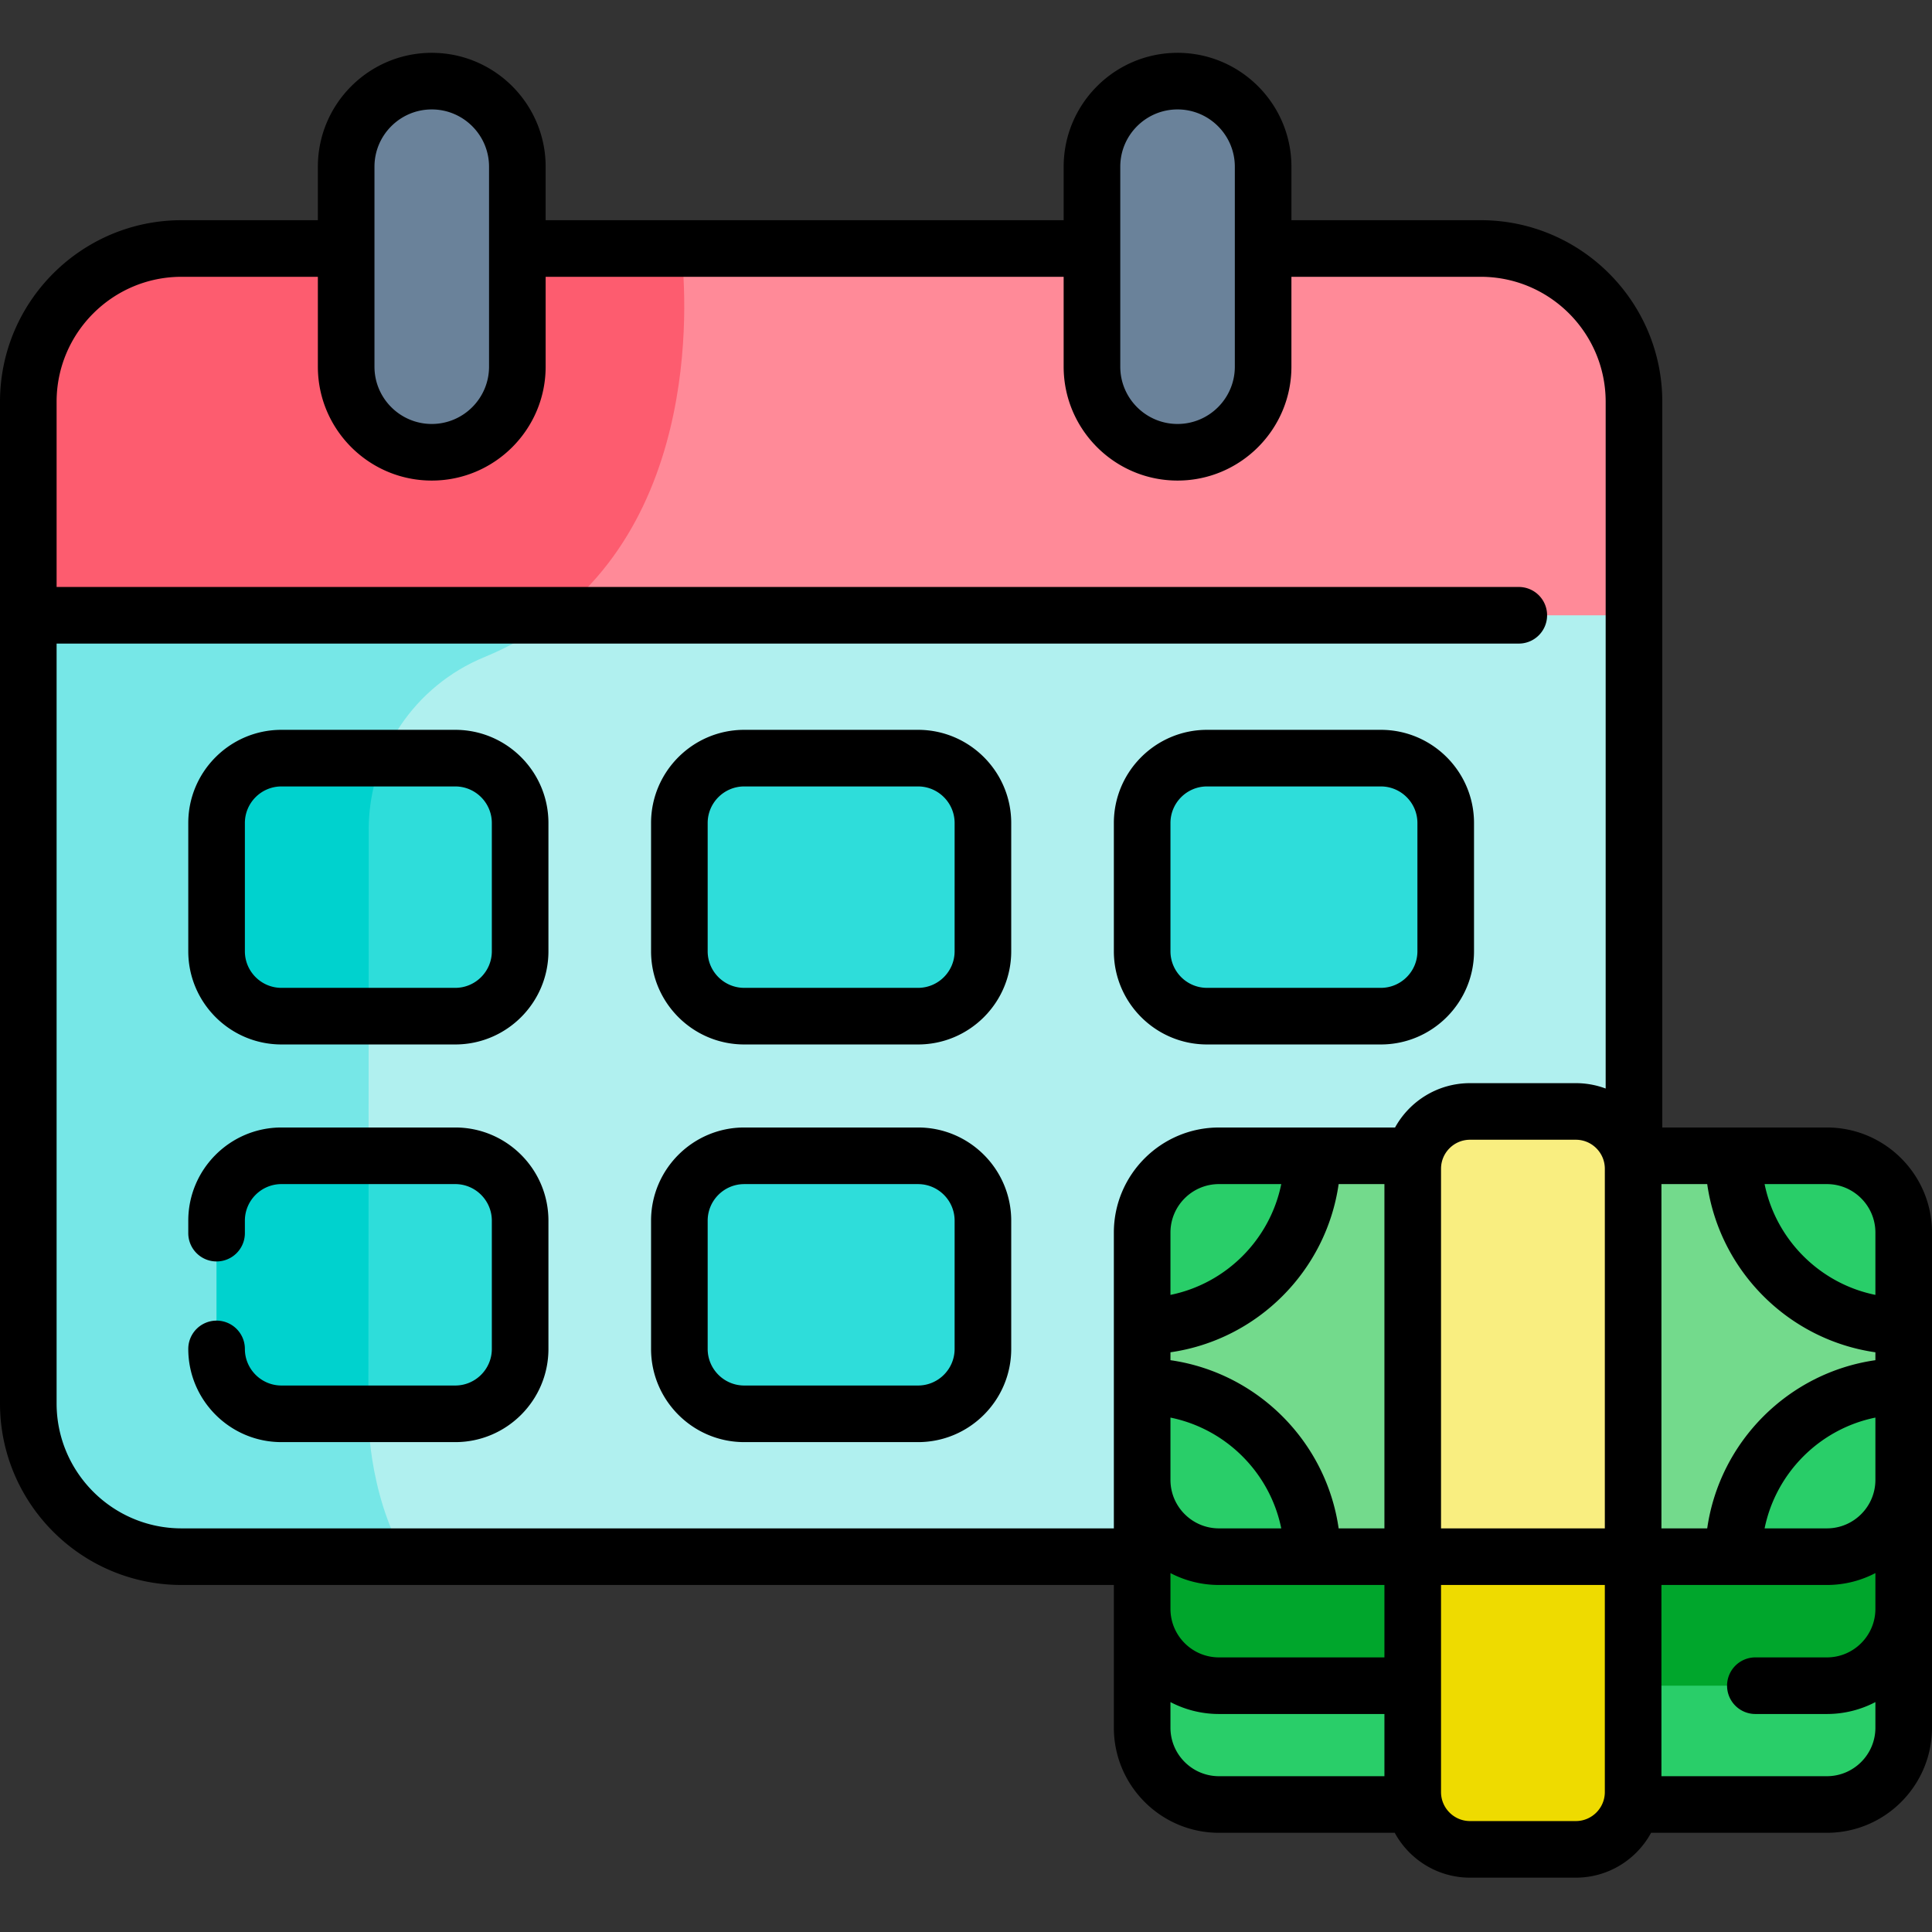 <svg xmlns="http://www.w3.org/2000/svg" width="512pt" height="512pt" viewBox="0 -14 512 512"><rect x="0" y="-14" width="512" height="512" fill="#333333" stroke="none"/><path fill="#b0f0ef" d="M7.5 138.617v219.301c0 22.434 18.184 40.617 40.617 40.617h344.29c22.429 0 40.613-18.183 40.613-40.617v-219.3zm0 0"/><path fill="#76e7e7" d="M7.5 138.617v219.301c0 22.434 18.184 40.617 40.617 40.617h59.14c-10.01-17.582-9.644-37.86-9.644-37.86s.117-98.421.098-154.769c-.004-20.05 12.09-38.125 30.633-45.758 12.875-5.296 22.68-12.847 30.129-21.527H7.5zm0 0"/><path fill="#ff8a98" d="M392.406 51.855H48.117C25.684 51.855 7.5 70.04 7.5 92.473v56.582h425.52V92.473c0-22.434-18.184-40.618-40.614-40.618m0 0"/><path fill="#fd5c6f" d="M180.465 51.855H48.117C25.684 51.855 7.5 70.04 7.5 92.473v56.582h140.059c42.199-33.016 32.906-97.2 32.906-97.2m0 0"/><path fill="#6a829a" d="M114.422 105.855c-12.527 0-22.684-10.156-22.684-22.68V30.18c0-12.528 10.157-22.68 22.684-22.68 12.523 0 22.68 10.152 22.68 22.68v52.996c0 12.523-10.157 22.68-22.68 22.68M312.063 105.855c-12.528 0-22.68-10.156-22.68-22.68V30.18c0-12.528 10.152-22.68 22.68-22.68 12.523 0 22.68 10.152 22.68 22.68v52.996c0 12.523-10.157 22.68-22.68 22.68m0 0"/><g fill="#2eddda"><path d="M120.645 255.293H74.59c-9.496 0-17.195-7.7-17.195-17.195v-33.989c0-9.496 7.695-17.195 17.195-17.195h46.055c9.496 0 17.195 7.695 17.195 17.195v33.989c0 9.496-7.7 17.195-17.195 17.195M243.29 255.293h-46.056c-9.496 0-17.195-7.7-17.195-17.195v-33.989c0-9.496 7.695-17.195 17.195-17.195h46.055c9.496 0 17.195 7.695 17.195 17.195v33.989c0 9.496-7.699 17.195-17.195 17.195M365.934 255.293h-46.055c-9.496 0-17.195-7.7-17.195-17.195v-33.989c0-9.496 7.695-17.195 17.195-17.195h46.055c9.496 0 17.195 7.695 17.195 17.195v33.989c0 9.496-7.7 17.195-17.195 17.195M120.645 360.676H74.59c-9.496 0-17.195-7.696-17.195-17.196v-33.988c0-9.496 7.695-17.195 17.195-17.195h46.055c9.496 0 17.195 7.7 17.195 17.195v33.988c0 9.497-7.7 17.196-17.195 17.196M243.29 360.676h-46.056c-9.496 0-17.195-7.696-17.195-17.196v-33.988c0-9.496 7.695-17.195 17.195-17.195h46.055c9.496 0 17.195 7.7 17.195 17.195v33.988c0 9.497-7.699 17.196-17.195 17.196m0 0"/></g><path fill="#29ce69" d="M484.148 464.05H323.035c-11.242 0-20.351-9.109-20.351-20.35v-65.536c0-11.238 9.109-20.352 20.351-20.352h161.113c11.239 0 20.352 9.114 20.352 20.352V443.7c0 11.242-9.113 20.352-20.352 20.352m0 0"/><path fill="#00a62c" d="M484.148 432.727H323.035c-11.242 0-20.351-9.114-20.351-20.356V346.84c0-11.242 9.109-20.352 20.351-20.352h161.113c11.239 0 20.352 9.11 20.352 20.352v65.531c0 11.242-9.113 20.356-20.352 20.356m0 0"/><path fill="#73da8c" d="M484.148 398.535H323.035c-11.242 0-20.351-9.11-20.351-20.351v-65.536c0-11.238 9.109-20.351 20.351-20.351h161.113c11.239 0 20.352 9.113 20.352 20.351v65.536c0 11.242-9.113 20.351-20.352 20.351m0 0"/><path fill="#f9ee80" d="M417.61 476.102h-28.036c-8.387 0-15.187-6.801-15.187-15.188V295.73c0-8.386 6.8-15.187 15.187-15.187h28.035c8.387 0 15.188 6.8 15.188 15.187v165.184c0 8.387-6.8 15.188-15.188 15.188m0 0"/><path fill="#29ce69" d="M302.684 312.648v24.766c24.918 0 45.113-20.2 45.113-45.117h-24.762c-11.242 0-20.351 9.113-20.351 20.351M504.5 312.648v24.766c-24.914 0-45.113-20.2-45.113-45.117h24.761c11.239 0 20.352 9.113 20.352 20.351M302.684 378.184v-24.762c24.918 0 45.113 20.2 45.113 45.113h-24.762c-11.242 0-20.351-9.11-20.351-20.351M504.5 378.184v-24.762c-24.914 0-45.113 20.2-45.113 45.113h24.761c11.239 0 20.352-9.11 20.352-20.351m0 0"/><path fill="#eedb00" d="M374.387 460.914c0 8.387 6.8 15.188 15.187 15.188h28.035c8.387 0 15.188-6.801 15.188-15.188v-62.379h-58.41zm0 0"/><path fill="#00d2ce" d="M57.395 204.11v33.988c0 9.496 7.695 17.195 17.195 17.195h23.113c.012-17.648.016-34.906.012-49.387a49.3 49.3 0 0 1 3.781-18.992H74.59c-9.5 0-17.195 7.7-17.195 17.195M57.395 309.492v33.988c0 9.497 7.695 17.196 17.195 17.196h23.027s.035-31.117.063-68.38H74.59c-9.5 0-17.195 7.7-17.195 17.196m0 0"/><path d="M120.645 179.414H74.59c-13.617 0-24.695 11.078-24.695 24.695v33.989c0 13.617 11.078 24.695 24.695 24.695h46.055c13.617 0 24.695-11.078 24.695-24.695v-33.989c0-13.617-11.078-24.695-24.695-24.695m9.695 58.684c0 5.347-4.352 9.695-9.695 9.695H74.59c-5.348 0-9.695-4.348-9.695-9.695v-33.989c0-5.347 4.347-9.695 9.695-9.695h46.055c5.343 0 9.695 4.352 9.695 9.695zM243.29 179.414h-46.056c-13.617 0-24.695 11.078-24.695 24.695v33.989c0 13.617 11.078 24.695 24.695 24.695h46.055c13.617 0 24.695-11.078 24.695-24.695v-33.989c0-13.617-11.078-24.695-24.695-24.695m9.694 58.684c0 5.347-4.351 9.695-9.695 9.695H197.23c-5.343 0-9.69-4.348-9.69-9.695v-33.989c0-5.347 4.347-9.695 9.69-9.695h46.06c5.343 0 9.694 4.352 9.694 9.695zM319.879 262.793h46.055c13.617 0 24.695-11.078 24.695-24.695v-33.989c0-13.617-11.078-24.695-24.695-24.695h-46.055c-13.617 0-24.695 11.078-24.695 24.695v33.989c0 13.617 11.078 24.695 24.695 24.695m-9.695-58.684c0-5.347 4.347-9.695 9.695-9.695h46.055c5.347 0 9.695 4.352 9.695 9.695v33.989c0 5.347-4.352 9.695-9.695 9.695h-46.055c-5.348 0-9.695-4.348-9.695-9.695zM120.645 284.797H74.59c-13.617 0-24.695 11.078-24.695 24.695v3.305c0 4.144 3.355 7.5 7.5 7.5a7.5 7.5 0 0 0 7.5-7.5v-3.305c0-5.347 4.347-9.695 9.695-9.695h46.055c5.343 0 9.695 4.351 9.695 9.695v33.988c0 5.348-4.352 9.696-9.695 9.696H74.59c-5.348 0-9.695-4.352-9.695-9.696a7.5 7.5 0 1 0-15 0c0 13.618 11.078 24.696 24.695 24.696h46.055c13.617 0 24.695-11.078 24.695-24.696v-33.988c0-13.617-11.078-24.695-24.695-24.695M243.29 284.797h-46.056c-13.617 0-24.695 11.078-24.695 24.695v33.988c0 13.618 11.078 24.696 24.695 24.696h46.055c13.617 0 24.695-11.078 24.695-24.696v-33.988c0-13.617-11.078-24.695-24.695-24.695m9.694 58.683c0 5.348-4.351 9.696-9.695 9.696H197.23c-5.343 0-9.69-4.348-9.69-9.696v-33.988c0-5.344 4.347-9.691 9.69-9.691h46.06c5.343 0 9.694 4.347 9.694 9.691zm0 0"/><path d="M484.148 284.797h-43.625V92.473c0-26.532-21.586-48.118-48.117-48.118h-50.164V30.18c0-16.64-13.539-30.18-30.18-30.18-16.644 0-30.18 13.54-30.18 30.18v14.175h-137.28V30.18c0-16.64-13.54-30.18-30.18-30.18S84.238 13.54 84.238 30.18v14.175h-36.12C21.585 44.355 0 65.941 0 92.473v265.445c0 26.531 21.586 48.117 48.117 48.117h247.067v37.82c0 15.36 12.492 27.856 27.851 27.856h46.586c3.848 7.074 11.348 11.89 19.953 11.89h28.035c8.606 0 16.106-4.816 19.95-11.89h46.59c15.359 0 27.851-12.496 27.851-27.856V312.648c0-15.355-12.492-27.851-27.852-27.851m-173.964 76.879c14.734 2.992 26.367 14.625 29.363 29.36h-16.512c-7.086 0-12.851-5.766-12.851-12.852zm0 41.207a27.66 27.66 0 0 0 12.851 3.152h43.852v19.192h-43.852c-7.086 0-12.851-5.766-12.851-12.856zm44.57-11.848c-3.3-23.02-21.55-41.27-44.57-44.57v-2.098c23.02-3.3 41.27-21.55 44.57-44.57h12.133v91.238zm-44.57-61.875v-16.512c0-7.085 5.765-12.851 12.851-12.851h16.512c-2.996 14.734-14.629 26.371-29.363 29.363m115.113 61.875h-43.41V295.73c0-4.238 3.449-7.687 7.687-7.687h28.035c4.239 0 7.688 3.45 7.688 7.687zm15-91.238h12.133c3.3 23.02 21.55 41.273 44.57 44.574v2.094c-23.02 3.3-41.27 21.55-44.57 44.57h-12.133zM497 361.676v16.508c0 7.086-5.766 12.851-12.852 12.851h-16.511c2.996-14.734 14.629-26.367 29.363-29.36m0-49.028v16.512c-14.734-2.992-26.367-14.625-29.363-29.36h16.511c7.086-.003 12.852 5.763 12.852 12.848M296.883 30.18c0-8.371 6.808-15.18 15.18-15.18 8.367 0 15.18 6.809 15.18 15.18v52.996c0 8.37-6.81 15.18-15.18 15.18s-15.18-6.81-15.18-15.18zm-197.645 0c0-8.371 6.813-15.18 15.184-15.18 8.367 0 15.18 6.809 15.18 15.18v52.996c0 8.37-6.813 15.18-15.18 15.18-8.371 0-15.184-6.81-15.184-15.18zm-51.12 360.855C29.854 391.035 15 376.18 15 357.918V156.555h387.496c4.145 0 7.5-3.356 7.5-7.5s-3.355-7.5-7.5-7.5H15V92.473c0-18.262 14.855-33.118 33.117-33.118h36.121v23.82c0 16.641 13.54 30.18 30.184 30.18 16.64 0 30.18-13.539 30.18-30.18v-23.82h137.277v23.82c0 16.641 13.539 30.18 30.18 30.18s30.18-13.539 30.18-30.18v-23.82h50.167c18.258 0 33.114 14.856 33.114 33.118v182a22.5 22.5 0 0 0-7.91-1.426h-28.036c-8.55 0-16.004 4.75-19.87 11.754h-46.669c-15.36 0-27.851 12.492-27.851 27.851v78.387H48.117zm262.066 52.824v-6.789a27.66 27.66 0 0 0 12.851 3.157h43.852v16.484h-43.852c-7.086 0-12.851-5.766-12.851-12.852m107.425 24.743h-28.035c-4.238 0-7.687-3.45-7.687-7.688v-54.879h43.41v54.88c0 4.237-3.45 7.687-7.688 7.687m66.54-11.891h-43.852v-50.676h43.851c4.633 0 9.004-1.144 12.852-3.152v9.488c0 7.09-5.766 12.856-12.852 12.856h-18.957a7.5 7.5 0 1 0 0 15h18.957A27.66 27.66 0 0 0 497 437.07v6.79c0 7.085-5.766 12.85-12.852 12.85m0 0"/></svg>